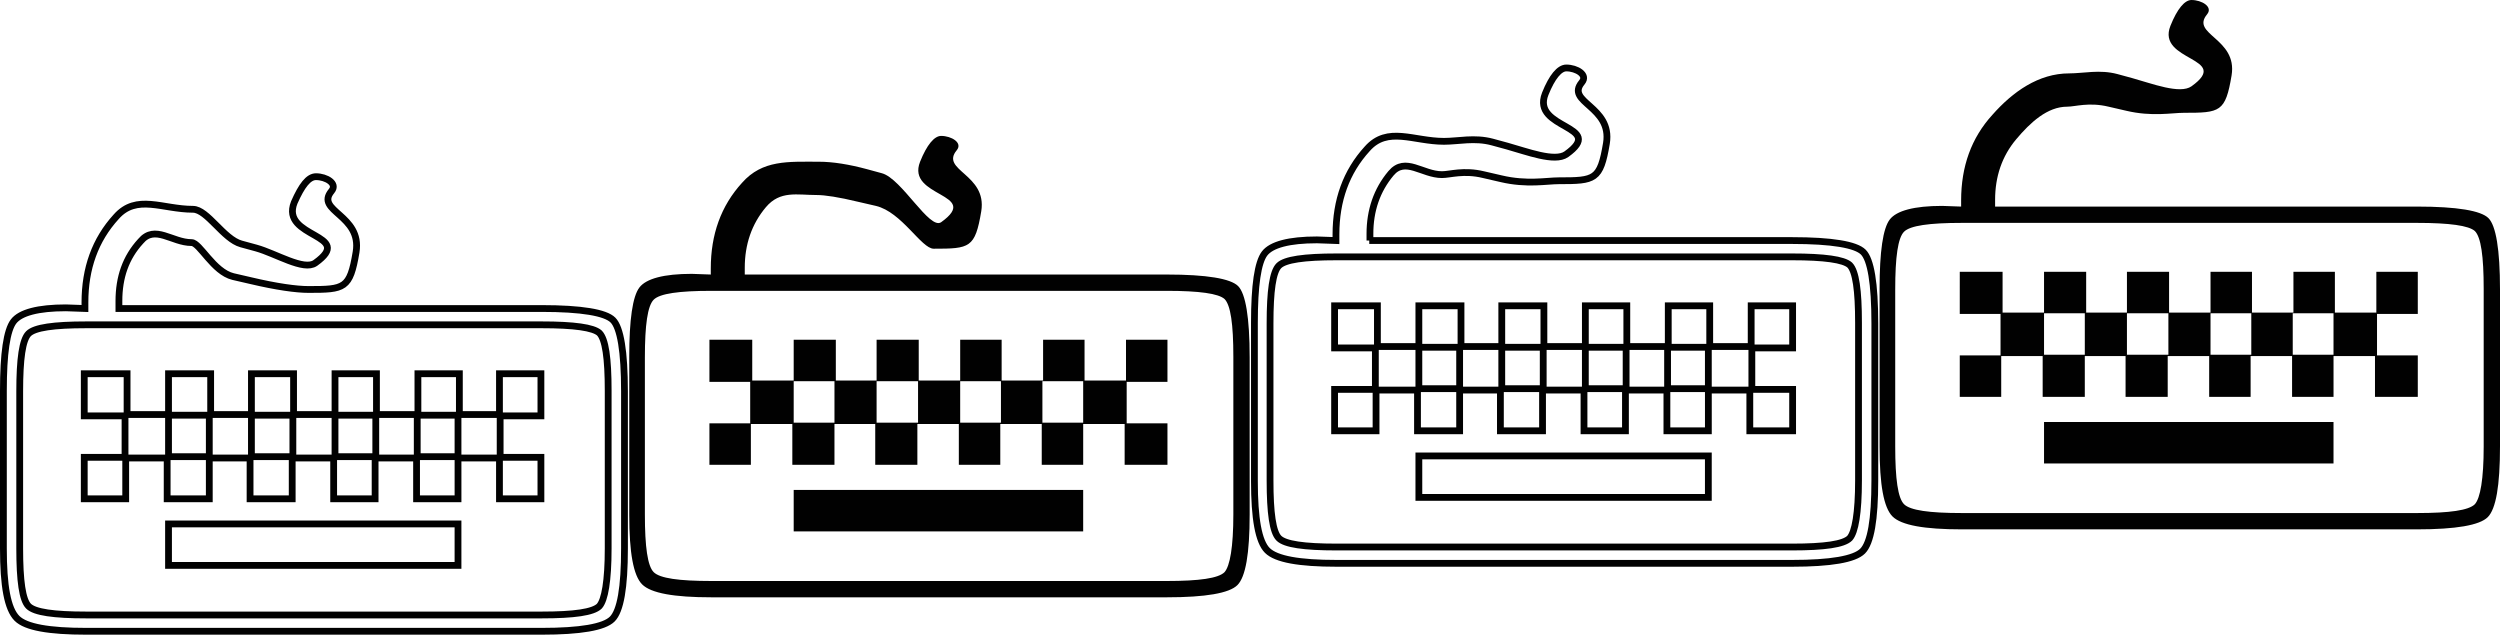 <?xml version="1.0" encoding="utf-8"?>
<!-- Generator: Adobe Illustrator 24.0.2, SVG Export Plug-In . SVG Version: 6.00 Build 0)  -->
<svg version="1.1" id="Layer_1" xmlns="http://www.w3.org/2000/svg" xmlns:xlink="http://www.w3.org/1999/xlink" x="0px" y="0px"
	 viewBox="0 0 367.9 93.4" style="enable-background:new 0 0 367.9 93.4;" xml:space="preserve">
<style type="text/css">
	.st0{fill:none;stroke:#010101;stroke-miterlimit:10;}
	.st1{fill:#010101;}
</style>
<path class="st0" d="M17.5,45.4h62.2c5.9,0,9.4,0.6,10.5,1.7s1.7,4.6,1.7,10.5v23.1c0,5.8-0.6,9.2-1.8,10.4
	c-1.2,1.2-4.7,1.8-10.4,1.8h-67c-5.5,0-8.9-0.6-10.2-1.9c-1.4-1.4-2-4.8-2-10.3V57.5C0.5,52,1,48.6,2,47.3s3.6-2,7.7-2l2.8,0.1v-0.9
	c0-5,1.5-9.2,4.6-12.6c3-3.4,6.8-1.1,11.3-1.1c2.1,0,4.5,4.4,7.1,5.1l2.2,0.6c2.9,0.8,7,3.4,8.7,2.2c6-4.3-5.2-3.6-3.1-8.9
	c1.1-2.5,2.1-3.8,3.2-3.8c1.5,0,3.2,1,2.3,2.1c-2.5,3,4.5,3.5,3.6,9c-0.9,5.4-1.7,5.5-7,5.5c-1.8,0-4.7-0.4-8.5-1.3l-2.6-0.6
	c-2.9-0.7-4.9-5-6.1-5c-2.9,0-5.4-2.7-7.5-0.2c-2.2,2.4-3.2,5.3-3.2,8.8V45.4z M79.7,47.8h-67c-4.8,0-7.6,0.4-8.5,1.3
	c-0.9,0.9-1.3,3.7-1.3,8.5v23.1c0,4.8,0.4,7.6,1.3,8.5s3.7,1.3,8.5,1.3h67c4.8,0,7.6-0.4,8.5-1.3c0.8-0.9,1.3-3.7,1.3-8.5V57.5
	c0-4.8-0.4-7.6-1.3-8.5C87.3,48.2,84.5,47.8,79.7,47.8 M12.6,55h6.1v6h6.1v-6H31v6h6v-6h6.2v6h6.1v-6h6.1v6h6.1v-6h6.1v6h5.9v-6h6.1
	v6.2h-6v6.1h6v6.1h-6.1v-6h-6.1v6h-6.1v-6h-6.1v6h-6.1v-6H43v6h-6.2v-6h-6v6h-6.2v-6h-6.1v6h-6.1v-6.1h6v-6.1h-6V55H12.6z
	 M24.8,77.1h42.6v6.1H24.8V77.1z M24.8,67.2h6v-6.1h-6V67.2z M37,67.2h6.1v-6.1H37V67.2z M49.3,67.2h6v-6.1h-6V67.2z M61.4,67.2h6
	v-6.1h-6V67.2z"/>
<path class="st1" d="M109.5,40.4h62.2c5.9,0,9.4,0.6,10.5,1.7s1.7,4.6,1.7,10.5v23.1c0,5.8-0.6,9.2-1.8,10.4
	c-1.2,1.2-4.7,1.8-10.4,1.8h-67c-5.5,0-8.9-0.6-10.2-1.9c-1.3-1.3-1.9-4.7-1.9-10.2V52.5c0-5.5,0.5-8.9,1.5-10.2s3.6-2,7.7-2
	l2.8,0.1v-0.9c0-5,1.5-9.2,4.6-12.6c3-3.4,6.8-3.1,11.3-3.1c2.1,0,4.5,0.4,7.1,1.1l2.2,0.6c2.9,0.8,7,8.4,8.7,7.2
	c6-4.3-5.2-3.6-3.1-8.9c1-2.5,2.1-3.8,3.1-3.8c1.5,0,3.2,1,2.3,2.1c-2.5,3,4.5,3.5,3.6,9c-0.9,5.4-1.7,5.5-7,5.5
	c-1.8,0-4.7-5.4-8.5-6.3l-2.6-0.6c-2.9-0.7-4.9-1-6.1-1c-2.9,0-5.4-0.7-7.5,1.8s-3.1,5.5-3.1,8.9v1H109.5z M171.7,42.8h-67
	c-4.8,0-7.6,0.4-8.5,1.3c-0.9,0.9-1.3,3.7-1.3,8.5v23.1c0,4.8,0.4,7.6,1.3,8.5s3.7,1.3,8.5,1.3h67c4.8,0,7.6-0.4,8.5-1.3
	c0.8-0.9,1.3-3.7,1.3-8.5V52.5c0-4.8-0.4-7.6-1.3-8.5C179.3,43.2,176.5,42.8,171.7,42.8 M104.6,50h6.1v6h6.1v-6h6.2v6h6v-6h6.2v6
	h6.1v-6h6.1v6h6.1v-6h6.1v6h6.1v-6h6.1v6.2h-6v6.1h6v6.1h-6.3v-6h-6.1v6h-6.1v-6h-6.1v6h-6.1v-6H135v6h-6.2v-6h-6v6h-6.2v-6h-6.1v6
	h-6.1v-6.1h6v-6.1h-6V50H104.6z M116.8,72.1h42.6v6.1h-42.6C116.8,78.2,116.8,72.1,116.8,72.1z M116.8,62.2h6v-6.1h-6V62.2z
	 M129,62.2h6.1v-6.1H129V62.2z M141.3,62.2h6v-6.1h-6V62.2z M153.4,62.2h6v-6.1h-6V62.2z"/>
<path class="st0" d="M201.5,35.4h62.2c5.9,0,9.4,0.6,10.5,1.7s1.7,4.6,1.7,10.5v23.1c0,5.8-0.6,9.2-1.8,10.4
	c-1.2,1.2-4.7,1.8-10.4,1.8h-67c-5.5,0-8.9-0.6-10.2-1.9s-1.9-4.7-1.9-10.2V47.5c0-5.5,0.5-8.9,1.5-10.2s3.6-2,7.7-2l2.8,0.1v-0.9
	c0-5,1.5-9.2,4.6-12.6c3-3.4,6.8-1.1,11.3-1.1c2.1,0,4.5-0.6,7.1,0.1l2.2,0.6c2.9,0.8,7,2.4,8.7,1.2c6-4.3-5.2-3.6-3.1-8.9
	c1-2.5,2.1-3.8,3.1-3.8c1.5,0,3.2,1,2.3,2.1c-2.5,3,4.5,3.5,3.6,9c-0.9,5.4-1.7,5.5-7,5.5c-1.8,0-4.7,0.6-8.5-0.3l-2.6-0.6
	c-2.9-0.7-4.9,0-6.1,0c-2.9,0-5.4-2.7-7.5-0.2s-3.1,5.5-3.1,8.9v1H201.5z M263.7,37.8h-67c-4.8,0-7.6,0.4-8.5,1.3
	c-0.9,0.9-1.3,3.7-1.3,8.5v23.1c0,4.8,0.4,7.6,1.3,8.5c0.9,0.9,3.7,1.3,8.5,1.3h67c4.8,0,7.6-0.4,8.5-1.3c0.8-0.9,1.3-3.7,1.3-8.5
	V47.5c0-4.8-0.4-7.6-1.3-8.5C271.3,38.2,268.5,37.8,263.7,37.8 M196.6,45h6.1v6h6.1v-6h6.2v6h6v-6h6.2v6h6.1v-6h6.1v6h6.1v-6h6.1v6
	h6.1v-6h6.1v6.2h-6v6.1h6v6.1h-6.3v-6h-6.1v6h-6.1v-6h-6.1v6h-6.1v-6H227v6h-6.2v-6h-6v6h-6.2v-6h-6.1v6h-6.1v-6.1h6v-6.1h-6V45
	H196.6z M208.8,67.1h42.6v6.1h-42.6L208.8,67.1L208.8,67.1z M208.8,57.2h6v-6.1h-6V57.2z M221,57.2h6.1v-6.1H221V57.2z M233.3,57.2
	h6v-6.1h-6V57.2z M245.4,57.2h6v-6.1h-6V57.2z"/>
<path class="st1" d="M293.5,30.4h62.2c5.9,0,9.4,0.6,10.5,1.7s1.7,4.6,1.7,10.5v23.1c0,5.8-0.6,9.2-1.8,10.4
	c-1.2,1.2-4.7,1.8-10.4,1.8h-67c-5.5,0-8.9-0.6-10.2-1.9c-1.3-1.3-1.9-4.7-1.9-10.2V42.5c0-5.5,0.5-8.9,1.5-10.2s3.6-2,7.7-2
	l2.8,0.1v-0.9c0-5,1.5-9.2,4.6-12.6c3-3.4,6.8-6.1,11.3-6.1c2.1,0,4.5-0.6,7.1,0.1l2.2,0.6c2.9,0.8,7,2.4,8.7,1.2
	c6-4.3-5.2-3.6-3.1-8.9c1-2.5,2.1-3.8,3.1-3.8c1.5,0,3.2,1,2.3,2.1c-2.5,3,4.5,3.5,3.6,9c-0.9,5.4-1.7,5.5-7,5.5
	c-1.8,0-4.7,0.6-8.5-0.3l-2.6-0.6c-2.9-0.7-4.9,0-6.1,0c-2.9,0-5.4,2.3-7.5,4.8s-3.1,5.5-3.1,8.9v1H293.5z M355.7,32.8h-67
	c-4.8,0-7.6,0.4-8.5,1.3c-0.9,0.9-1.3,3.7-1.3,8.5v23.1c0,4.8,0.4,7.6,1.3,8.5s3.7,1.3,8.5,1.3h67c4.8,0,7.6-0.4,8.5-1.3
	c0.8-0.9,1.3-3.7,1.3-8.5V42.5c0-4.8-0.4-7.6-1.3-8.5C363.3,33.2,360.5,32.8,355.7,32.8 M288.6,40h6.1v6h6.1v-6h6.2v6h6v-6h6.2v6
	h6.1v-6h6.1v6h6.1v-6h6.1v6h6.1v-6h6.1v6.2h-6v6.1h6v6.1h-6.3v-6h-6.1v6h-6.1v-6h-6.1v6h-6.1v-6H319v6h-6.2v-6h-6v6h-6.2v-6h-6.1v6
	h-6.1v-6.1h6v-6.1h-6V40H288.6z M300.8,62.1h42.6v6.1h-42.6V62.1z M300.8,52.2h6v-6.1h-6V52.2z M313,52.2h6.1v-6.1H313V52.2z
	 M325.3,52.2h6v-6.1h-6V52.2z M337.4,52.2h6v-6.1h-6V52.2z"/>
</svg>
